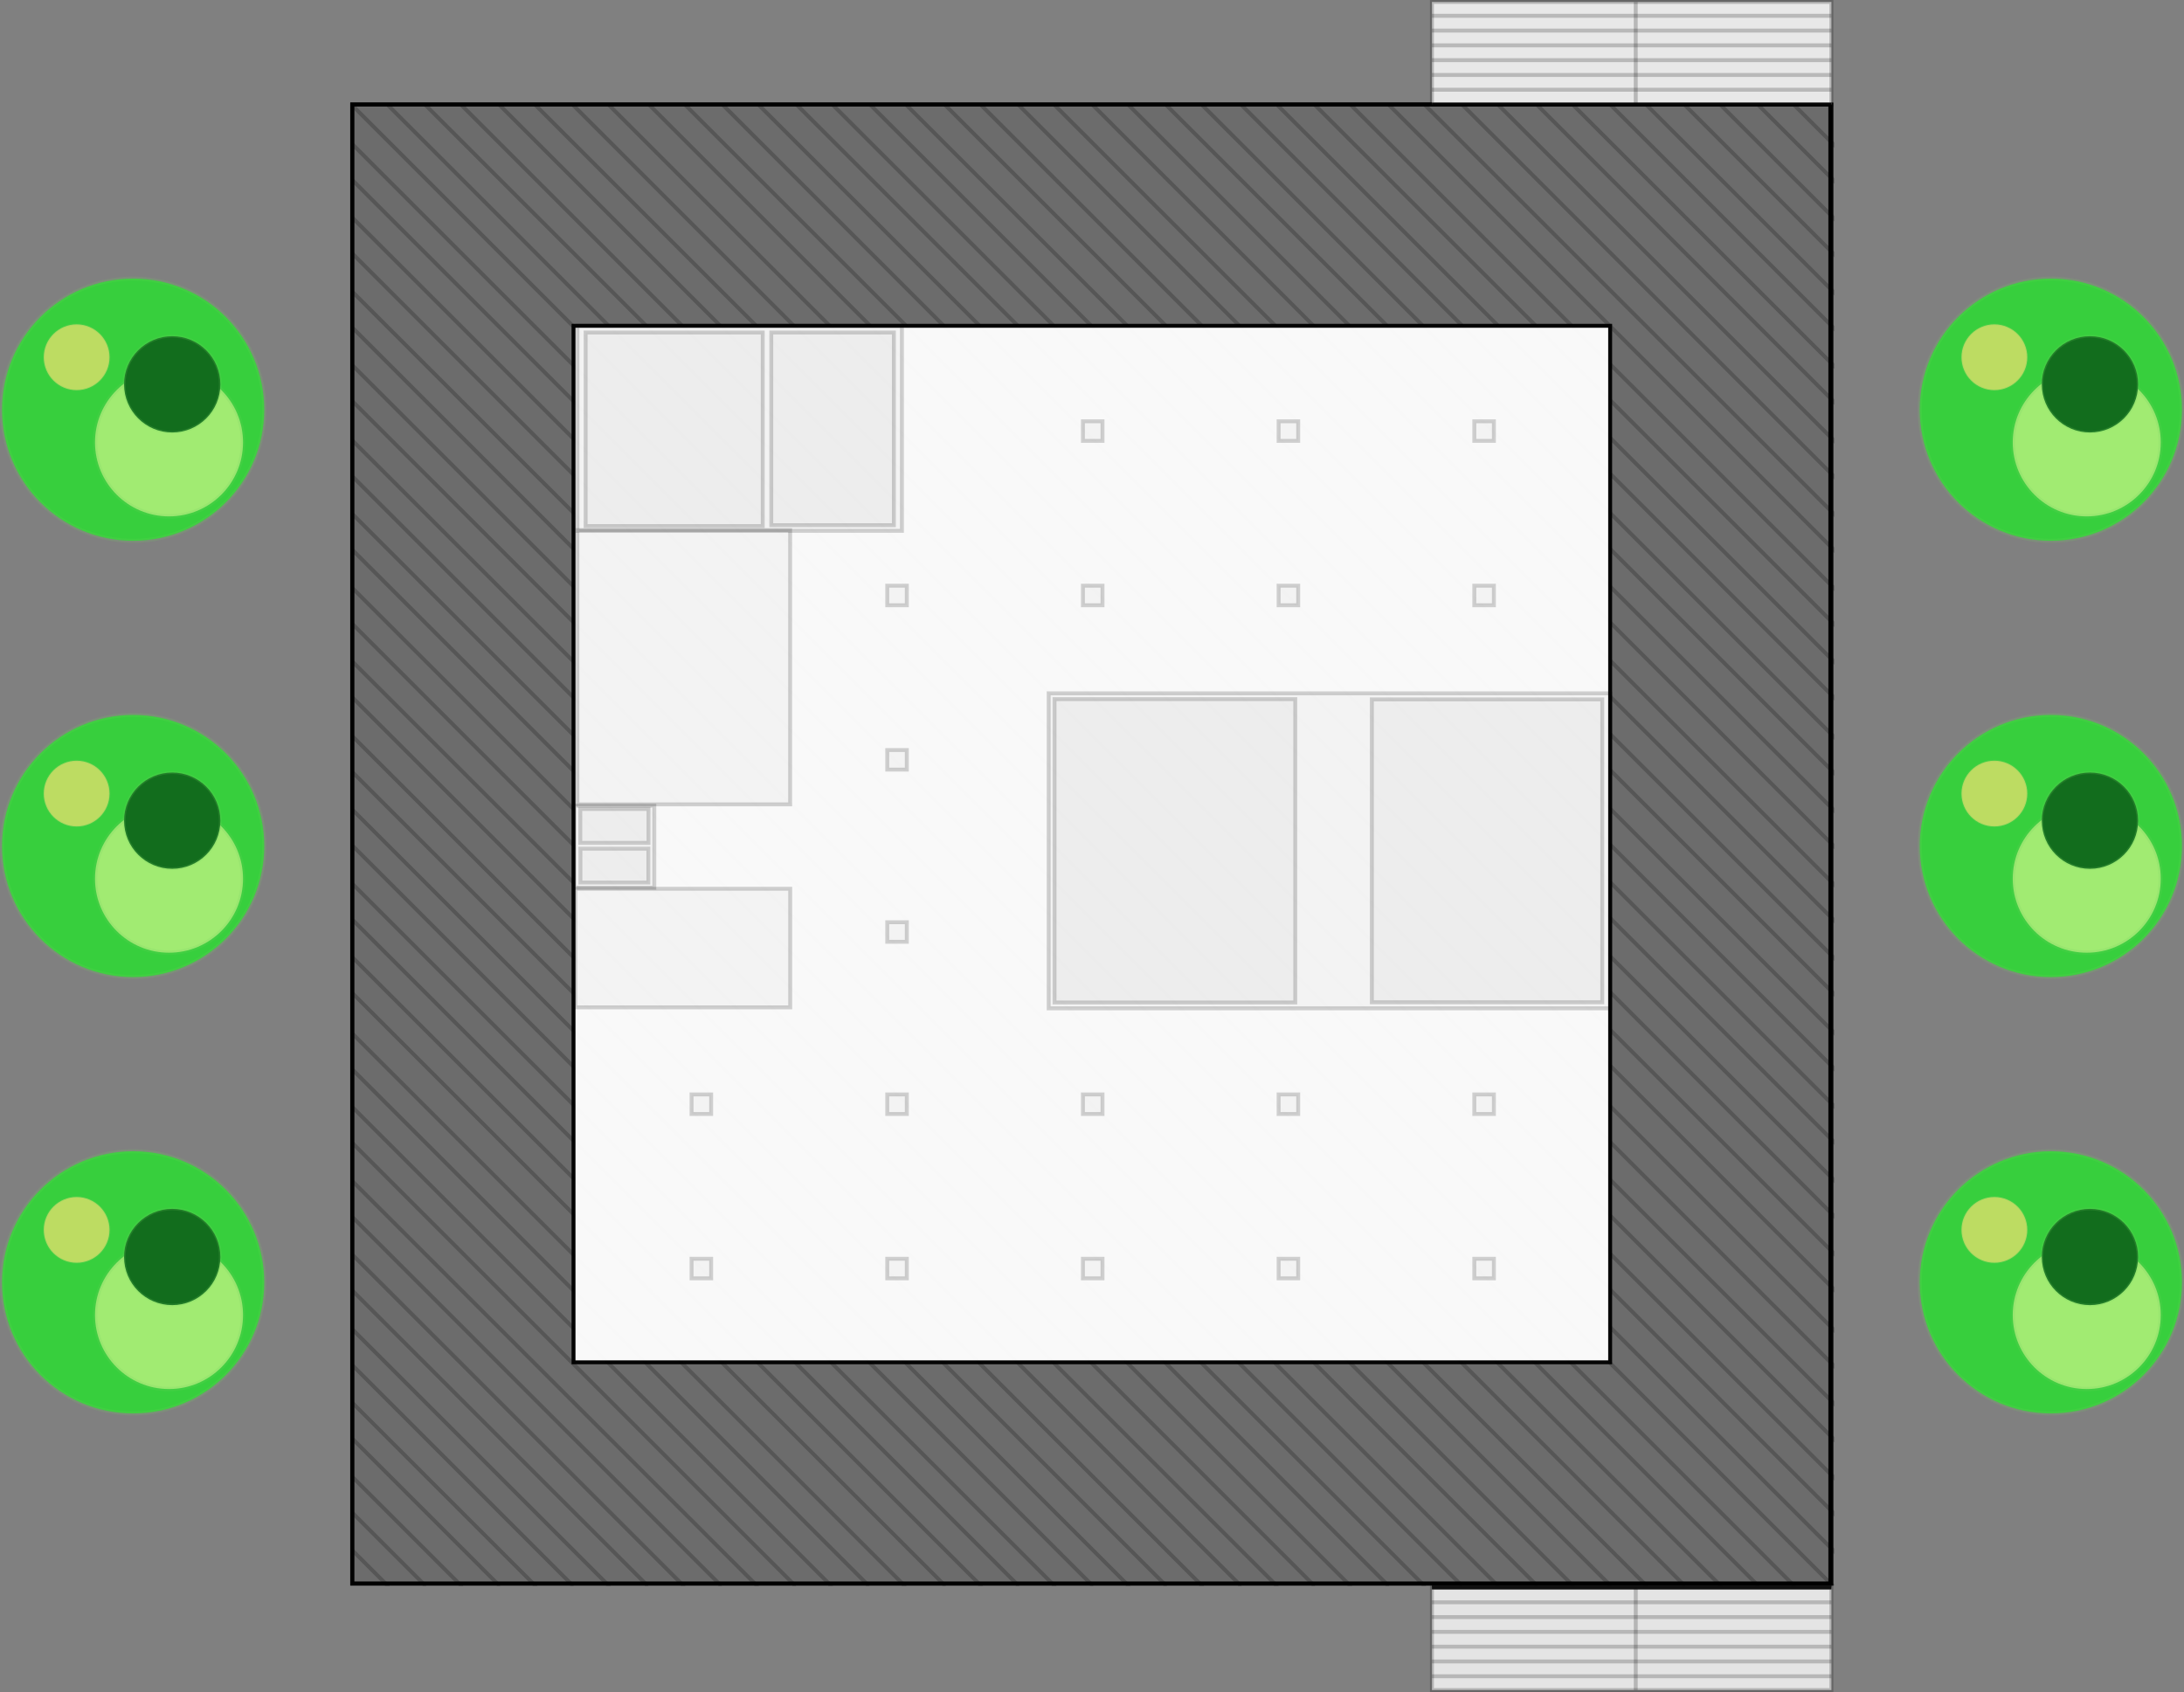<?xml version="1.0" encoding="UTF-8" standalone="no"?>
<!-- Created with Inkscape (http://www.inkscape.org/) -->

<svg
   xmlns:dc="http://purl.org/dc/elements/1.1/"
   xmlns:cc="http://creativecommons.org/ns#"
   xmlns:rdf="http://www.w3.org/1999/02/22-rdf-syntax-ns#"
   xmlns:svg="http://www.w3.org/2000/svg"
   xmlns="http://www.w3.org/2000/svg"
   xmlns:sodipodi="http://sodipodi.sourceforge.net/DTD/sodipodi-0.dtd"
   xmlns:inkscape="http://www.inkscape.org/namespaces/inkscape"
   width="147.646mm"
   height="114.398mm"
   viewBox="0 0 147.646 114.398"
   version="1.1"
   id="svg8"
   inkscape:version="0.92.1 r15371"
   sodipodi:docname="FAC.svg">
  <rect x="0" y="0" width="147.646" height="114.398" fill="#808080" stroke="none"/>
  <defs
     id="defs2">
    <clipPath
       clipPathUnits="userSpaceOnUse"
       id="clipPath10294">
      <rect
         style="display:inline;opacity:1;fill:#000000;fill-opacity:1;fill-rule:nonzero;stroke:none;stroke-width:1;stroke-miterlimit:4;stroke-dasharray:none;stroke-dashoffset:1.37;stroke-opacity:1"
         id="rect10296"
         width="377.953"
         height="377.953"
         x="90"
         y="26.709"
         inkscape:label="black_box" />
    </clipPath>
  </defs>
  <sodipodi:namedview
     id="base"
     pagecolor="#ffffff"
     bordercolor="#666666"
     borderopacity="1.0"
     inkscape:pageopacity="0.0"
     inkscape:pageshadow="2"
     inkscape:zoom="0.70710678"
     inkscape:cx="261.96349"
     inkscape:cy="191.95041"
     inkscape:document-units="mm"
     inkscape:current-layer="layer2"
     showgrid="false"
     inkscape:window-width="1280"
     inkscape:window-height="657"
     inkscape:window-x="-8"
     inkscape:window-y="-8"
     inkscape:window-maximized="1" />
  <g
     inkscape:label="Layer 1"
     inkscape:groupmode="layer"
     id="layer1"
     style="display:inline;opacity:0.98"
     transform="translate(23.68,-189.801)">
    <rect
       style="display:inline;opacity:1;fill:#000000;fill-opacity:0.136;fill-rule:nonzero;stroke:#000000;stroke-width:0.265;stroke-miterlimit:4;stroke-dasharray:none;stroke-dashoffset:5.178;stroke-opacity:0.982"
       id="rect6859"
       width="99.923"
       height="100"
       x="0.132"
       y="196.868" />
  </g>
  <g
     inkscape:groupmode="layer"
     id="layer2"
     inkscape:label="Layer 2"
     style="display:inline;opacity:0.96"
     transform="translate(23.68,-189.801)">
    <path
       style="fill:#000000;fill-opacity:0.131;stroke:#000000;stroke-width:1px;stroke-linecap:butt;stroke-linejoin:miter;stroke-opacity:0.215"
       d="M -269.348,26.709 108.605,404.662 Z m 18.896,0 377.953,377.953 z m 18.752,0 377.953,377.953 z m 19.045,0 377.951,377.953 z m 18.75,0 377.953,377.953 z m 18.898,0 377.953,377.953 z m 18.75,0 377.953,377.953 z m 19.484,0 377.953,377.953 z m 18.752,0 377.951,377.953 z m 18.896,0 377.953,377.953 z m 18.752,0 377.953,377.953 z m 19.043,0 L 316.625,404.662 Z m 18.752,0 377.953,377.953 z m 18.898,0 377.951,377.953 z m 18.75,0 L 373.025,404.662 Z m 19.191,0 L 392.217,404.662 Z m 18.75,0 L 410.967,404.662 Z m 18.898,0 377.953,377.953 z m 18.752,0 377.951,377.953 z m 19.043,0 377.953,377.953 z m 18.752,0 377.951,377.953 z m 18.896,0 377.953,377.953 z m 18.752,0 377.953,377.953 z m 19.482,0 377.953,377.953 z m 18.752,0 377.953,377.953 z m 18.898,0 377.951,377.953 z m 18.75,0 377.953,377.953 z m 19.045,0 377.953,377.953 z m 18.75,0 377.953,377.953 z m 18.898,0 377.953,377.953 z m 18.752,0 377.951,377.953 z m 19.189,0 377.953,377.953 z m 18.752,0 377.953,377.953 z m 18.896,0 377.953,377.953 z m 18.752,0 377.953,377.953 z m 19.045,0 377.951,377.953 z m 18.75,0 377.953,377.953 z m 18.898,0 377.953,377.953 z m 18.75,0 377.953,377.953 z M -278.797,26.855 99.156,404.809 Z m 18.752,0 377.953,377.953 z m 18.896,0 377.953,377.953 z m 18.752,0 377.953,377.953 z m 19.043,0 377.953,377.953 z m 18.752,0 377.953,377.953 z m 18.898,0 L 212.25,404.809 Z m 18.75,0 L 231,404.809 Z m 19.484,0 377.953,377.953 z m 18.75,0 377.953,377.953 z m 18.898,0 377.953,377.953 z m 18.752,0 377.951,377.953 z m 19.043,0 377.953,377.953 z m 18.752,0 377.953,377.953 z m 18.896,0 377.953,377.953 z m 18.752,0 377.953,377.953 z m 19.191,0 377.951,377.953 z m 18.75,0 377.953,377.953 z m 18.898,0 377.953,377.953 z m 18.75,0 377.953,377.953 z m 19.045,0 377.953,377.953 z m 18.752,0 377.951,377.953 z m 18.896,0 377.953,377.953 z m 18.752,0 377.953,377.953 z m 19.482,0 377.953,377.953 z m 18.752,0 377.953,377.953 z m 18.896,0 377.953,377.953 z m 18.752,0 377.953,377.953 z m 19.045,0 377.951,377.953 z m 18.75,0 377.953,377.953 z m 18.898,0 377.953,377.953 z m 18.75,0 377.953,377.953 z m 19.191,0 377.953,377.953 z m 18.752,0 377.951,377.953 z m 18.896,0 377.953,377.953 z m 18.752,0 377.953,377.953 z m 19.043,0 377.953,377.953 z m 18.752,0 377.953,377.953 z m 18.898,0 377.951,377.953 z m 18.75,0 377.953,377.953 z"
       transform="matrix(0.265,0,0,0.265,-23.68,189.801)"
       id="path4518"
       inkscape:connector-curvature="0"
       inkscape:label="original_texture"
       clip-path="url(#clipPath10294)" />
  </g>
  <g
     inkscape:groupmode="layer"
     id="layer3"
     inkscape:label="Layer 3"
     style="display:inline;opacity:0.96"
     transform="translate(23.68,-189.801)">
    <g
       id="g6656"
       transform="rotate(-90,50.132,246.868)"
       style="stroke-width:0.265;stroke-miterlimit:4;stroke-dasharray:none">
      <rect
         y="196.868"
         x="0.132"
         height="100"
         width="100"
         id="rect4485-4"
         style="display:inline;opacity:1;fill:#000000;fill-opacity:0.027;fill-rule:nonzero;stroke:#000000;stroke-width:0.265;stroke-miterlimit:4;stroke-dasharray:none;stroke-dashoffset:1.37;stroke-opacity:1" />
      <rect
         y="211.828"
         x="15.093"
         height="70.08"
         width="70.08"
         id="rect4485"
         style="display:inline;opacity:1;fill:#ffffff;fill-opacity:1;fill-rule:nonzero;stroke:#000000;stroke-width:0.265;stroke-miterlimit:4;stroke-dasharray:none;stroke-dashoffset:1.37;stroke-opacity:1" />
      <rect
         y="212.092"
         x="71.309"
         height="21.937"
         width="13.863"
         id="rect6018"
         style="opacity:1;fill:#000000;fill-opacity:0.027;fill-rule:nonzero;stroke:#000000;stroke-width:0.265;stroke-miterlimit:4;stroke-dasharray:none;stroke-dashoffset:5.178;stroke-opacity:0.172" />
      <rect
         y="212.086"
         x="52.817"
         height="14.386"
         width="18.538"
         id="rect6020"
         style="opacity:1;fill:#000000;fill-opacity:0.027;fill-rule:nonzero;stroke:#000000;stroke-width:0.265;stroke-miterlimit:4;stroke-dasharray:none;stroke-dashoffset:5.178;stroke-opacity:0.172" />
      <rect
         ry="0"
         y="211.948"
         x="39.091"
         height="14.529"
         width="8.021"
         id="rect6022"
         style="opacity:1;fill:#000000;fill-opacity:0.027;fill-rule:nonzero;stroke:#000000;stroke-width:0.265;stroke-miterlimit:4;stroke-dasharray:none;stroke-dashoffset:5.178;stroke-opacity:0.172" />
      <rect
         y="243.951"
         x="39.026"
         height="37.968"
         width="21.299"
         id="rect6024"
         style="opacity:1;fill:#000000;fill-opacity:0.027;fill-rule:nonzero;stroke:#000000;stroke-width:0.265;stroke-miterlimit:4;stroke-dasharray:none;stroke-dashoffset:5.178;stroke-opacity:0.172" />
      <rect
         y="212.645"
         x="71.631"
         height="11.975"
         width="13.088"
         id="rect6026"
         style="opacity:1;fill:#000000;fill-opacity:0.027;fill-rule:nonzero;stroke:#000000;stroke-width:0.265;stroke-miterlimit:4;stroke-dasharray:none;stroke-dashoffset:5.178;stroke-opacity:0.172" />
      <rect
         y="244.346"
         x="39.421"
         height="16.276"
         width="20.509"
         id="rect6028"
         style="opacity:1;fill:#000000;fill-opacity:0.027;fill-rule:nonzero;stroke:#000000;stroke-width:0.265;stroke-miterlimit:4;stroke-dasharray:none;stroke-dashoffset:5.178;stroke-opacity:0.172" />
      <rect
         y="265.798"
         x="39.435"
         height="15.577"
         width="20.479"
         id="rect6030"
         style="opacity:1;fill:#000000;fill-opacity:0.027;fill-rule:nonzero;stroke:#000000;stroke-width:0.265;stroke-miterlimit:4;stroke-dasharray:none;stroke-dashoffset:5.178;stroke-opacity:0.172" />
      <rect
         y="225.197"
         x="71.692"
         height="8.287"
         width="13.028"
         id="rect6032"
         style="opacity:1;fill:#000000;fill-opacity:0.027;fill-rule:nonzero;stroke:#000000;stroke-width:0.265;stroke-miterlimit:4;stroke-dasharray:none;stroke-dashoffset:5.178;stroke-opacity:0.172" />
      <rect
         y="211.893"
         x="47.18"
         height="5.395"
         width="5.547"
         id="rect6026-1"
         style="display:inline;opacity:1;fill:#000000;fill-opacity:0.027;fill-rule:nonzero;stroke:#000000;stroke-width:0.265;stroke-miterlimit:4;stroke-dasharray:none;stroke-dashoffset:5.178;stroke-opacity:0.172" />
      <rect
         y="212.293"
         x="47.528"
         height="4.595"
         width="2.294"
         id="rect6058"
         style="opacity:1;fill:#000000;fill-opacity:0.027;fill-rule:nonzero;stroke:#000000;stroke-width:0.265;stroke-miterlimit:4;stroke-dasharray:none;stroke-dashoffset:5.178;stroke-opacity:0.172" />
      <rect
         y="212.284"
         x="50.211"
         height="4.614"
         width="2.293"
         id="rect6058-5"
         style="display:inline;opacity:1;fill:#000000;fill-opacity:0.027;fill-rule:nonzero;stroke:#000000;stroke-width:0.265;stroke-miterlimit:4;stroke-dasharray:none;stroke-dashoffset:5.178;stroke-opacity:0.172" />
      <rect
         y="233.037"
         x="20.77"
         height="1.323"
         width="1.323"
         id="rect6106-00-8"
         style="display:inline;opacity:1;fill:#000000;fill-opacity:0.027;fill-rule:nonzero;stroke:#000000;stroke-width:0.265;stroke-miterlimit:4;stroke-dasharray:none;stroke-dashoffset:5.178;stroke-opacity:0.172" />
      <rect
         y="233.037"
         x="31.882"
         height="1.323"
         width="1.323"
         id="rect6106-0-8-0"
         style="display:inline;opacity:1;fill:#000000;fill-opacity:0.027;fill-rule:nonzero;stroke:#000000;stroke-width:0.265;stroke-miterlimit:4;stroke-dasharray:none;stroke-dashoffset:5.178;stroke-opacity:0.172" />
      <rect
         y="219.808"
         x="20.77"
         height="1.323"
         width="1.323"
         id="rect6106-00-8-3"
         style="display:inline;opacity:1;fill:#000000;fill-opacity:0.027;fill-rule:nonzero;stroke:#000000;stroke-width:0.265;stroke-miterlimit:4;stroke-dasharray:none;stroke-dashoffset:5.178;stroke-opacity:0.172" />
      <rect
         y="219.808"
         x="31.882"
         height="1.323"
         width="1.323"
         id="rect6106-0-8-0-6"
         style="display:inline;opacity:1;fill:#000000;fill-opacity:0.027;fill-rule:nonzero;stroke:#000000;stroke-width:0.265;stroke-miterlimit:4;stroke-dasharray:none;stroke-dashoffset:5.178;stroke-opacity:0.172" />
      <rect
         y="246.266"
         x="20.77"
         height="1.323"
         width="1.323"
         id="rect6106-00-8-3-2"
         style="display:inline;opacity:1;fill:#000000;fill-opacity:0.027;fill-rule:nonzero;stroke:#000000;stroke-width:0.265;stroke-miterlimit:4;stroke-dasharray:none;stroke-dashoffset:5.178;stroke-opacity:0.172" />
      <rect
         y="246.266"
         x="31.882"
         height="1.323"
         width="1.323"
         id="rect6106-0-8-0-6-4"
         style="display:inline;opacity:1;fill:#000000;fill-opacity:0.027;fill-rule:nonzero;stroke:#000000;stroke-width:0.265;stroke-miterlimit:4;stroke-dasharray:none;stroke-dashoffset:5.178;stroke-opacity:0.172" />
      <rect
         y="259.495"
         x="20.77"
         height="1.323"
         width="1.323"
         id="rect6106-00-8-3-2-8"
         style="display:inline;opacity:1;fill:#000000;fill-opacity:0.027;fill-rule:nonzero;stroke:#000000;stroke-width:0.265;stroke-miterlimit:4;stroke-dasharray:none;stroke-dashoffset:5.178;stroke-opacity:0.172" />
      <rect
         y="259.495"
         x="31.882"
         height="1.323"
         width="1.323"
         id="rect6106-0-8-0-6-4-1"
         style="display:inline;opacity:1;fill:#000000;fill-opacity:0.027;fill-rule:nonzero;stroke:#000000;stroke-width:0.265;stroke-miterlimit:4;stroke-dasharray:none;stroke-dashoffset:5.178;stroke-opacity:0.172" />
      <rect
         y="272.725"
         x="20.77"
         height="1.323"
         width="1.323"
         id="rect6106-00-8-3-2-8-2"
         style="display:inline;opacity:1;fill:#000000;fill-opacity:0.027;fill-rule:nonzero;stroke:#000000;stroke-width:0.265;stroke-miterlimit:4;stroke-dasharray:none;stroke-dashoffset:5.178;stroke-opacity:0.172" />
      <rect
         y="272.725"
         x="31.882"
         height="1.323"
         width="1.323"
         id="rect6106-0-8-0-6-4-1-3"
         style="display:inline;opacity:1;fill:#000000;fill-opacity:0.027;fill-rule:nonzero;stroke:#000000;stroke-width:0.265;stroke-miterlimit:4;stroke-dasharray:none;stroke-dashoffset:5.178;stroke-opacity:0.172" />
      <rect
         y="246.266"
         x="66.278"
         height="1.323"
         width="1.323"
         id="rect6106-00-8-1"
         style="display:inline;opacity:1;fill:#000000;fill-opacity:0.027;fill-rule:nonzero;stroke:#000000;stroke-width:0.265;stroke-miterlimit:4;stroke-dasharray:none;stroke-dashoffset:5.178;stroke-opacity:0.172" />
      <rect
         y="246.266"
         x="77.391"
         height="1.323"
         width="1.323"
         id="rect6106-0-8-0-8"
         style="display:inline;opacity:1;fill:#000000;fill-opacity:0.027;fill-rule:nonzero;stroke:#000000;stroke-width:0.265;stroke-miterlimit:4;stroke-dasharray:none;stroke-dashoffset:5.178;stroke-opacity:0.172" />
      <rect
         y="233.037"
         x="66.278"
         height="1.323"
         width="1.323"
         id="rect6106-0-8-0-6-6"
         style="display:inline;opacity:1;fill:#000000;fill-opacity:0.027;fill-rule:nonzero;stroke:#000000;stroke-width:0.265;stroke-miterlimit:4;stroke-dasharray:none;stroke-dashoffset:5.178;stroke-opacity:0.172" />
      <rect
         y="259.495"
         x="66.278"
         height="1.323"
         width="1.323"
         id="rect6106-00-8-3-2-5"
         style="display:inline;opacity:1;fill:#000000;fill-opacity:0.027;fill-rule:nonzero;stroke:#000000;stroke-width:0.265;stroke-miterlimit:4;stroke-dasharray:none;stroke-dashoffset:5.178;stroke-opacity:0.172" />
      <rect
         y="259.495"
         x="77.391"
         height="1.323"
         width="1.323"
         id="rect6106-0-8-0-6-4-6"
         style="display:inline;opacity:1;fill:#000000;fill-opacity:0.027;fill-rule:nonzero;stroke:#000000;stroke-width:0.265;stroke-miterlimit:4;stroke-dasharray:none;stroke-dashoffset:5.178;stroke-opacity:0.172" />
      <rect
         y="272.725"
         x="66.278"
         height="1.323"
         width="1.323"
         id="rect6106-00-8-3-2-8-7"
         style="display:inline;opacity:1;fill:#000000;fill-opacity:0.027;fill-rule:nonzero;stroke:#000000;stroke-width:0.265;stroke-miterlimit:4;stroke-dasharray:none;stroke-dashoffset:5.178;stroke-opacity:0.172" />
      <rect
         y="272.725"
         x="77.391"
         height="1.323"
         width="1.323"
         id="rect6106-0-8-0-6-4-1-9"
         style="display:inline;opacity:1;fill:#000000;fill-opacity:0.027;fill-rule:nonzero;stroke:#000000;stroke-width:0.265;stroke-miterlimit:4;stroke-dasharray:none;stroke-dashoffset:5.178;stroke-opacity:0.172" />
      <rect
         y="233.037"
         x="43.524"
         height="1.323"
         width="1.323"
         id="rect6106-0-8-0-6-6-5"
         style="display:inline;opacity:1;fill:#000000;fill-opacity:0.027;fill-rule:nonzero;stroke:#000000;stroke-width:0.265;stroke-miterlimit:4;stroke-dasharray:none;stroke-dashoffset:5.178;stroke-opacity:0.172" />
      <rect
         y="233.037"
         x="55.166"
         height="1.323"
         width="1.323"
         id="rect6106-0-8-0-6-6-3"
         style="display:inline;opacity:1;fill:#000000;fill-opacity:0.027;fill-rule:nonzero;stroke:#000000;stroke-width:0.265;stroke-miterlimit:4;stroke-dasharray:none;stroke-dashoffset:5.178;stroke-opacity:0.172" />
    </g>
    <ellipse
       style="opacity:1;fill:#34d23a;fill-opacity:1;fill-rule:nonzero;stroke:#73d461;stroke-width:0.273;stroke-miterlimit:4;stroke-dasharray:none;stroke-dashoffset:5.178;stroke-opacity:0.172"
       id="path6476"
       cx="114.966"
       cy="217.5"
       rx="8.864"
       ry="8.864" />
    <ellipse
       style="opacity:1;fill:#a2ef71;fill-opacity:1;fill-rule:nonzero;stroke:#73d461;stroke-width:0.299;stroke-miterlimit:4;stroke-dasharray:none;stroke-dashoffset:5.178;stroke-opacity:0.172"
       id="path6480"
       cx="117.392"
       cy="219.71"
       rx="5.004"
       ry="5.004" />
    <ellipse
       style="display:inline;opacity:1;fill:#c0e061;fill-opacity:1;fill-rule:nonzero;stroke:#73d461;stroke-width:0.133;stroke-miterlimit:4;stroke-dasharray:none;stroke-dashoffset:5.178;stroke-opacity:0.172"
       id="path6480-1"
       cx="111.147"
       cy="213.955"
       rx="2.224"
       ry="2.224" />
    <ellipse
       style="display:inline;opacity:1;fill:#0e6c19;fill-opacity:1;fill-rule:nonzero;stroke:#73d461;stroke-width:0.194;stroke-miterlimit:4;stroke-dasharray:none;stroke-dashoffset:5.178;stroke-opacity:0.172"
       id="path6480-1-3"
       cx="117.608"
       cy="215.787"
       rx="3.254"
       ry="3.254" />
    <ellipse
       style="display:inline;opacity:1;fill:#34d23a;fill-opacity:1;fill-rule:nonzero;stroke:#73d461;stroke-width:0.273;stroke-miterlimit:4;stroke-dasharray:none;stroke-dashoffset:5.178;stroke-opacity:0.172"
       id="path6476-6"
       cx="114.966"
       cy="247"
       rx="8.864"
       ry="8.864" />
    <ellipse
       style="display:inline;opacity:1;fill:#a2ef71;fill-opacity:1;fill-rule:nonzero;stroke:#73d461;stroke-width:0.299;stroke-miterlimit:4;stroke-dasharray:none;stroke-dashoffset:5.178;stroke-opacity:0.172"
       id="path6480-0"
       cx="117.392"
       cy="249.21"
       rx="5.004"
       ry="5.004" />
    <ellipse
       style="display:inline;opacity:1;fill:#c0e061;fill-opacity:1;fill-rule:nonzero;stroke:#73d461;stroke-width:0.133;stroke-miterlimit:4;stroke-dasharray:none;stroke-dashoffset:5.178;stroke-opacity:0.172"
       id="path6480-1-6"
       cx="111.147"
       cy="243.455"
       rx="2.224"
       ry="2.224" />
    <ellipse
       style="display:inline;opacity:1;fill:#0e6c19;fill-opacity:1;fill-rule:nonzero;stroke:#73d461;stroke-width:0.194;stroke-miterlimit:4;stroke-dasharray:none;stroke-dashoffset:5.178;stroke-opacity:0.172"
       id="path6480-1-3-4"
       cx="117.608"
       cy="245.287"
       rx="3.254"
       ry="3.254" />
    <ellipse
       style="display:inline;opacity:1;fill:#34d23a;fill-opacity:1;fill-rule:nonzero;stroke:#73d461;stroke-width:0.273;stroke-miterlimit:4;stroke-dasharray:none;stroke-dashoffset:5.178;stroke-opacity:0.172"
       id="path6476-6-7"
       cx="114.966"
       cy="276.5"
       rx="8.864"
       ry="8.864" />
    <ellipse
       style="display:inline;opacity:1;fill:#a2ef71;fill-opacity:1;fill-rule:nonzero;stroke:#73d461;stroke-width:0.299;stroke-miterlimit:4;stroke-dasharray:none;stroke-dashoffset:5.178;stroke-opacity:0.172"
       id="path6480-0-6"
       cx="117.392"
       cy="278.71"
       rx="5.004"
       ry="5.004" />
    <ellipse
       style="display:inline;opacity:1;fill:#c0e061;fill-opacity:1;fill-rule:nonzero;stroke:#73d461;stroke-width:0.133;stroke-miterlimit:4;stroke-dasharray:none;stroke-dashoffset:5.178;stroke-opacity:0.172"
       id="path6480-1-6-6"
       cx="111.147"
       cy="272.954"
       rx="2.224"
       ry="2.224" />
    <ellipse
       style="display:inline;opacity:1;fill:#0e6c19;fill-opacity:1;fill-rule:nonzero;stroke:#73d461;stroke-width:0.194;stroke-miterlimit:4;stroke-dasharray:none;stroke-dashoffset:5.178;stroke-opacity:0.172"
       id="path6480-1-3-4-9"
       cx="117.608"
       cy="274.787"
       rx="3.254"
       ry="3.254" />
    <ellipse
       style="display:inline;opacity:1;fill:#34d23a;fill-opacity:1;fill-rule:nonzero;stroke:#73d461;stroke-width:0.273;stroke-miterlimit:4;stroke-dasharray:none;stroke-dashoffset:5.178;stroke-opacity:0.172"
       id="path6476-7"
       cx="-14.68"
       cy="217.5"
       rx="8.864"
       ry="8.864" />
    <ellipse
       style="display:inline;opacity:1;fill:#a2ef71;fill-opacity:1;fill-rule:nonzero;stroke:#73d461;stroke-width:0.299;stroke-miterlimit:4;stroke-dasharray:none;stroke-dashoffset:5.178;stroke-opacity:0.172"
       id="path6480-6"
       cx="-12.254"
       cy="219.71"
       rx="5.004"
       ry="5.004" />
    <ellipse
       style="display:inline;opacity:1;fill:#c0e061;fill-opacity:1;fill-rule:nonzero;stroke:#73d461;stroke-width:0.133;stroke-miterlimit:4;stroke-dasharray:none;stroke-dashoffset:5.178;stroke-opacity:0.172"
       id="path6480-1-5"
       cx="-18.498"
       cy="213.955"
       rx="2.224"
       ry="2.224" />
    <ellipse
       style="display:inline;opacity:1;fill:#0e6c19;fill-opacity:1;fill-rule:nonzero;stroke:#73d461;stroke-width:0.194;stroke-miterlimit:4;stroke-dasharray:none;stroke-dashoffset:5.178;stroke-opacity:0.172"
       id="path6480-1-3-2"
       cx="-12.038"
       cy="215.787"
       rx="3.254"
       ry="3.254" />
    <ellipse
       style="display:inline;opacity:1;fill:#34d23a;fill-opacity:1;fill-rule:nonzero;stroke:#73d461;stroke-width:0.273;stroke-miterlimit:4;stroke-dasharray:none;stroke-dashoffset:5.178;stroke-opacity:0.172"
       id="path6476-6-0"
       cx="-14.68"
       cy="247"
       rx="8.864"
       ry="8.864" />
    <ellipse
       style="display:inline;opacity:1;fill:#a2ef71;fill-opacity:1;fill-rule:nonzero;stroke:#73d461;stroke-width:0.299;stroke-miterlimit:4;stroke-dasharray:none;stroke-dashoffset:5.178;stroke-opacity:0.172"
       id="path6480-0-9"
       cx="-12.254"
       cy="249.21"
       rx="5.004"
       ry="5.004" />
    <ellipse
       style="display:inline;opacity:1;fill:#c0e061;fill-opacity:1;fill-rule:nonzero;stroke:#73d461;stroke-width:0.133;stroke-miterlimit:4;stroke-dasharray:none;stroke-dashoffset:5.178;stroke-opacity:0.172"
       id="path6480-1-6-4"
       cx="-18.498"
       cy="243.455"
       rx="2.224"
       ry="2.224" />
    <ellipse
       style="display:inline;opacity:1;fill:#0e6c19;fill-opacity:1;fill-rule:nonzero;stroke:#73d461;stroke-width:0.194;stroke-miterlimit:4;stroke-dasharray:none;stroke-dashoffset:5.178;stroke-opacity:0.172"
       id="path6480-1-3-4-4"
       cx="-12.038"
       cy="245.287"
       rx="3.254"
       ry="3.254" />
    <ellipse
       style="display:inline;opacity:1;fill:#34d23a;fill-opacity:1;fill-rule:nonzero;stroke:#73d461;stroke-width:0.273;stroke-miterlimit:4;stroke-dasharray:none;stroke-dashoffset:5.178;stroke-opacity:0.172"
       id="path6476-6-7-4"
       cx="-14.68"
       cy="276.5"
       rx="8.864"
       ry="8.864" />
    <ellipse
       style="display:inline;opacity:1;fill:#a2ef71;fill-opacity:1;fill-rule:nonzero;stroke:#73d461;stroke-width:0.299;stroke-miterlimit:4;stroke-dasharray:none;stroke-dashoffset:5.178;stroke-opacity:0.172"
       id="path6480-0-6-1"
       cx="-12.254"
       cy="278.71"
       rx="5.004"
       ry="5.004" />
    <ellipse
       style="display:inline;opacity:1;fill:#c0e061;fill-opacity:1;fill-rule:nonzero;stroke:#73d461;stroke-width:0.133;stroke-miterlimit:4;stroke-dasharray:none;stroke-dashoffset:5.178;stroke-opacity:0.172"
       id="path6480-1-6-6-6"
       cx="-18.498"
       cy="272.954"
       rx="2.224"
       ry="2.224" />
    <ellipse
       style="display:inline;opacity:1;fill:#0e6c19;fill-opacity:1;fill-rule:nonzero;stroke:#73d461;stroke-width:0.194;stroke-miterlimit:4;stroke-dasharray:none;stroke-dashoffset:5.178;stroke-opacity:0.172"
       id="path6480-1-3-4-9-8"
       cx="-12.038"
       cy="274.787"
       rx="3.254"
       ry="3.254" />
    <g
       id="g6815">
      <rect
         y="189.933"
         x="73.123"
         height="6.933"
         width="27.008"
         id="rect6620"
         style="opacity:1;fill:#ececec;fill-opacity:1;fill-rule:nonzero;stroke:#000000;stroke-width:0.265;stroke-miterlimit:4;stroke-dasharray:none;stroke-dashoffset:5.178;stroke-opacity:0.217" />
      <path
         inkscape:connector-curvature="0"
         id="path6715-2"
         d="m 73.122,194.868 c 27.01,10e-6 27.01,0 27.01,0 v 10e-6 0"
         style="display:inline;opacity:0.96;fill:none;stroke:#000000;stroke-width:0.265;stroke-linecap:butt;stroke-linejoin:miter;stroke-miterlimit:4;stroke-dasharray:none;stroke-opacity:0.217" />
      <path
         inkscape:connector-curvature="0"
         id="path6715-3"
         d="m 73.122,196.868 c 27.01,10e-6 27.01,0 27.01,0 v 10e-6 0"
         style="display:inline;opacity:0.96;fill:#000000;stroke:#000000;stroke-width:0.265;stroke-linecap:butt;stroke-linejoin:miter;stroke-miterlimit:4;stroke-dasharray:none;stroke-opacity:1" />
      <path
         inkscape:connector-curvature="0"
         id="path6715-8"
         d="m 73.122,191.868 c 27.01,10e-6 27.01,0 27.01,0 v 10e-6 0"
         style="display:inline;opacity:0.96;fill:none;stroke:#000000;stroke-width:0.265;stroke-linecap:butt;stroke-linejoin:miter;stroke-miterlimit:4;stroke-dasharray:none;stroke-opacity:0.217" />
      <path
         inkscape:connector-curvature="0"
         id="path6715-263"
         d="m 73.122,190.868 c 27.01,10e-6 27.01,0 27.01,0 v 10e-6 0"
         style="display:inline;opacity:0.96;fill:none;stroke:#000000;stroke-width:0.265;stroke-linecap:butt;stroke-linejoin:miter;stroke-miterlimit:4;stroke-dasharray:none;stroke-opacity:0.217" />
      <path
         inkscape:connector-curvature="0"
         id="path6756"
         d="m 86.902,189.933 c 0.001,6.934 0.001,6.934 0.001,6.934"
         style="fill:none;stroke:#000000;stroke-width:0.265;stroke-linecap:butt;stroke-linejoin:miter;stroke-miterlimit:4;stroke-dasharray:none;stroke-opacity:0.217" />
      <path
         inkscape:connector-curvature="0"
         id="path6715-8-3"
         d="m 73.122,192.868 c 27.01,10e-6 27.01,0 27.01,0 v 10e-6 0"
         style="display:inline;opacity:0.96;fill:none;stroke:#000000;stroke-width:0.265;stroke-linecap:butt;stroke-linejoin:miter;stroke-miterlimit:4;stroke-dasharray:none;stroke-opacity:0.217" />
      <path
         inkscape:connector-curvature="0"
         id="path6715-8-9"
         d="m 73.122,193.868 c 27.01,10e-6 27.01,0 27.01,0 v 10e-6 0"
         style="display:inline;opacity:0.96;fill:none;stroke:#000000;stroke-width:0.265;stroke-linecap:butt;stroke-linejoin:miter;stroke-miterlimit:4;stroke-dasharray:none;stroke-opacity:0.217" />
      <path
         inkscape:connector-curvature="0"
         id="path6715-8-4"
         d="m 73.122,195.868 c 27.01,10e-6 27.01,0 27.01,0 v 10e-6 0"
         style="display:inline;opacity:0.96;fill:none;stroke:#000000;stroke-width:0.265;stroke-linecap:butt;stroke-linejoin:miter;stroke-miterlimit:4;stroke-dasharray:none;stroke-opacity:0.217" />
    </g>
    <g
       style="display:inline;opacity:0.96"
       id="g6815-9"
       transform="matrix(1,0,0,-1,0,494)">
      <rect
         y="189.933"
         x="73.123"
         height="6.933"
         width="27.008"
         id="rect6620-2"
         style="opacity:1;fill:#ececec;fill-opacity:1;fill-rule:nonzero;stroke:#000000;stroke-width:0.265;stroke-miterlimit:4;stroke-dasharray:none;stroke-dashoffset:5.178;stroke-opacity:0.217" />
      <path
         inkscape:connector-curvature="0"
         id="path6715-2-8"
         d="m 73.122,194.868 c 27.01,10e-6 27.01,0 27.01,0 v 10e-6 0"
         style="display:inline;opacity:0.96;fill:none;stroke:#000000;stroke-width:0.265;stroke-linecap:butt;stroke-linejoin:miter;stroke-miterlimit:4;stroke-dasharray:none;stroke-opacity:0.217" />
      <path
         inkscape:connector-curvature="0"
         id="path6715-3-3"
         d="m 73.122,196.868 c 27.01,10e-6 27.01,0 27.01,0 v 10e-6 0"
         style="display:inline;opacity:0.96;fill:#000000;stroke:#000000;stroke-width:0.265;stroke-linecap:butt;stroke-linejoin:miter;stroke-miterlimit:4;stroke-dasharray:none;stroke-opacity:1" />
      <path
         inkscape:connector-curvature="0"
         id="path6715-8-0"
         d="m 73.122,191.868 c 27.01,10e-6 27.01,0 27.01,0 v 10e-6 0"
         style="display:inline;opacity:0.96;fill:none;stroke:#000000;stroke-width:0.265;stroke-linecap:butt;stroke-linejoin:miter;stroke-miterlimit:4;stroke-dasharray:none;stroke-opacity:0.217" />
      <path
         inkscape:connector-curvature="0"
         id="path6715-263-7"
         d="m 73.122,190.868 c 27.01,10e-6 27.01,0 27.01,0 v 10e-6 0"
         style="display:inline;opacity:0.96;fill:none;stroke:#000000;stroke-width:0.265;stroke-linecap:butt;stroke-linejoin:miter;stroke-miterlimit:4;stroke-dasharray:none;stroke-opacity:0.217" />
      <path
         inkscape:connector-curvature="0"
         id="path6756-1"
         d="m 86.902,189.933 c 0.001,6.934 0.001,6.934 0.001,6.934"
         style="fill:none;stroke:#000000;stroke-width:0.265;stroke-linecap:butt;stroke-linejoin:miter;stroke-miterlimit:4;stroke-dasharray:none;stroke-opacity:0.217" />
      <path
         inkscape:connector-curvature="0"
         id="path6715-8-3-3"
         d="m 73.122,192.868 c 27.01,10e-6 27.01,0 27.01,0 v 10e-6 0"
         style="display:inline;opacity:0.96;fill:none;stroke:#000000;stroke-width:0.265;stroke-linecap:butt;stroke-linejoin:miter;stroke-miterlimit:4;stroke-dasharray:none;stroke-opacity:0.217" />
      <path
         inkscape:connector-curvature="0"
         id="path6715-8-9-7"
         d="m 73.122,193.868 c 27.01,10e-6 27.01,0 27.01,0 v 10e-6 0"
         style="display:inline;opacity:0.96;fill:none;stroke:#000000;stroke-width:0.265;stroke-linecap:butt;stroke-linejoin:miter;stroke-miterlimit:4;stroke-dasharray:none;stroke-opacity:0.217" />
      <path
         inkscape:connector-curvature="0"
         id="path6715-8-4-1"
         d="m 73.122,195.868 c 27.01,10e-6 27.01,0 27.01,0 v 10e-6 0"
         style="display:inline;opacity:0.96;fill:none;stroke:#000000;stroke-width:0.265;stroke-linecap:butt;stroke-linejoin:miter;stroke-miterlimit:4;stroke-dasharray:none;stroke-opacity:0.217" />
    </g>
  </g>
</svg>
